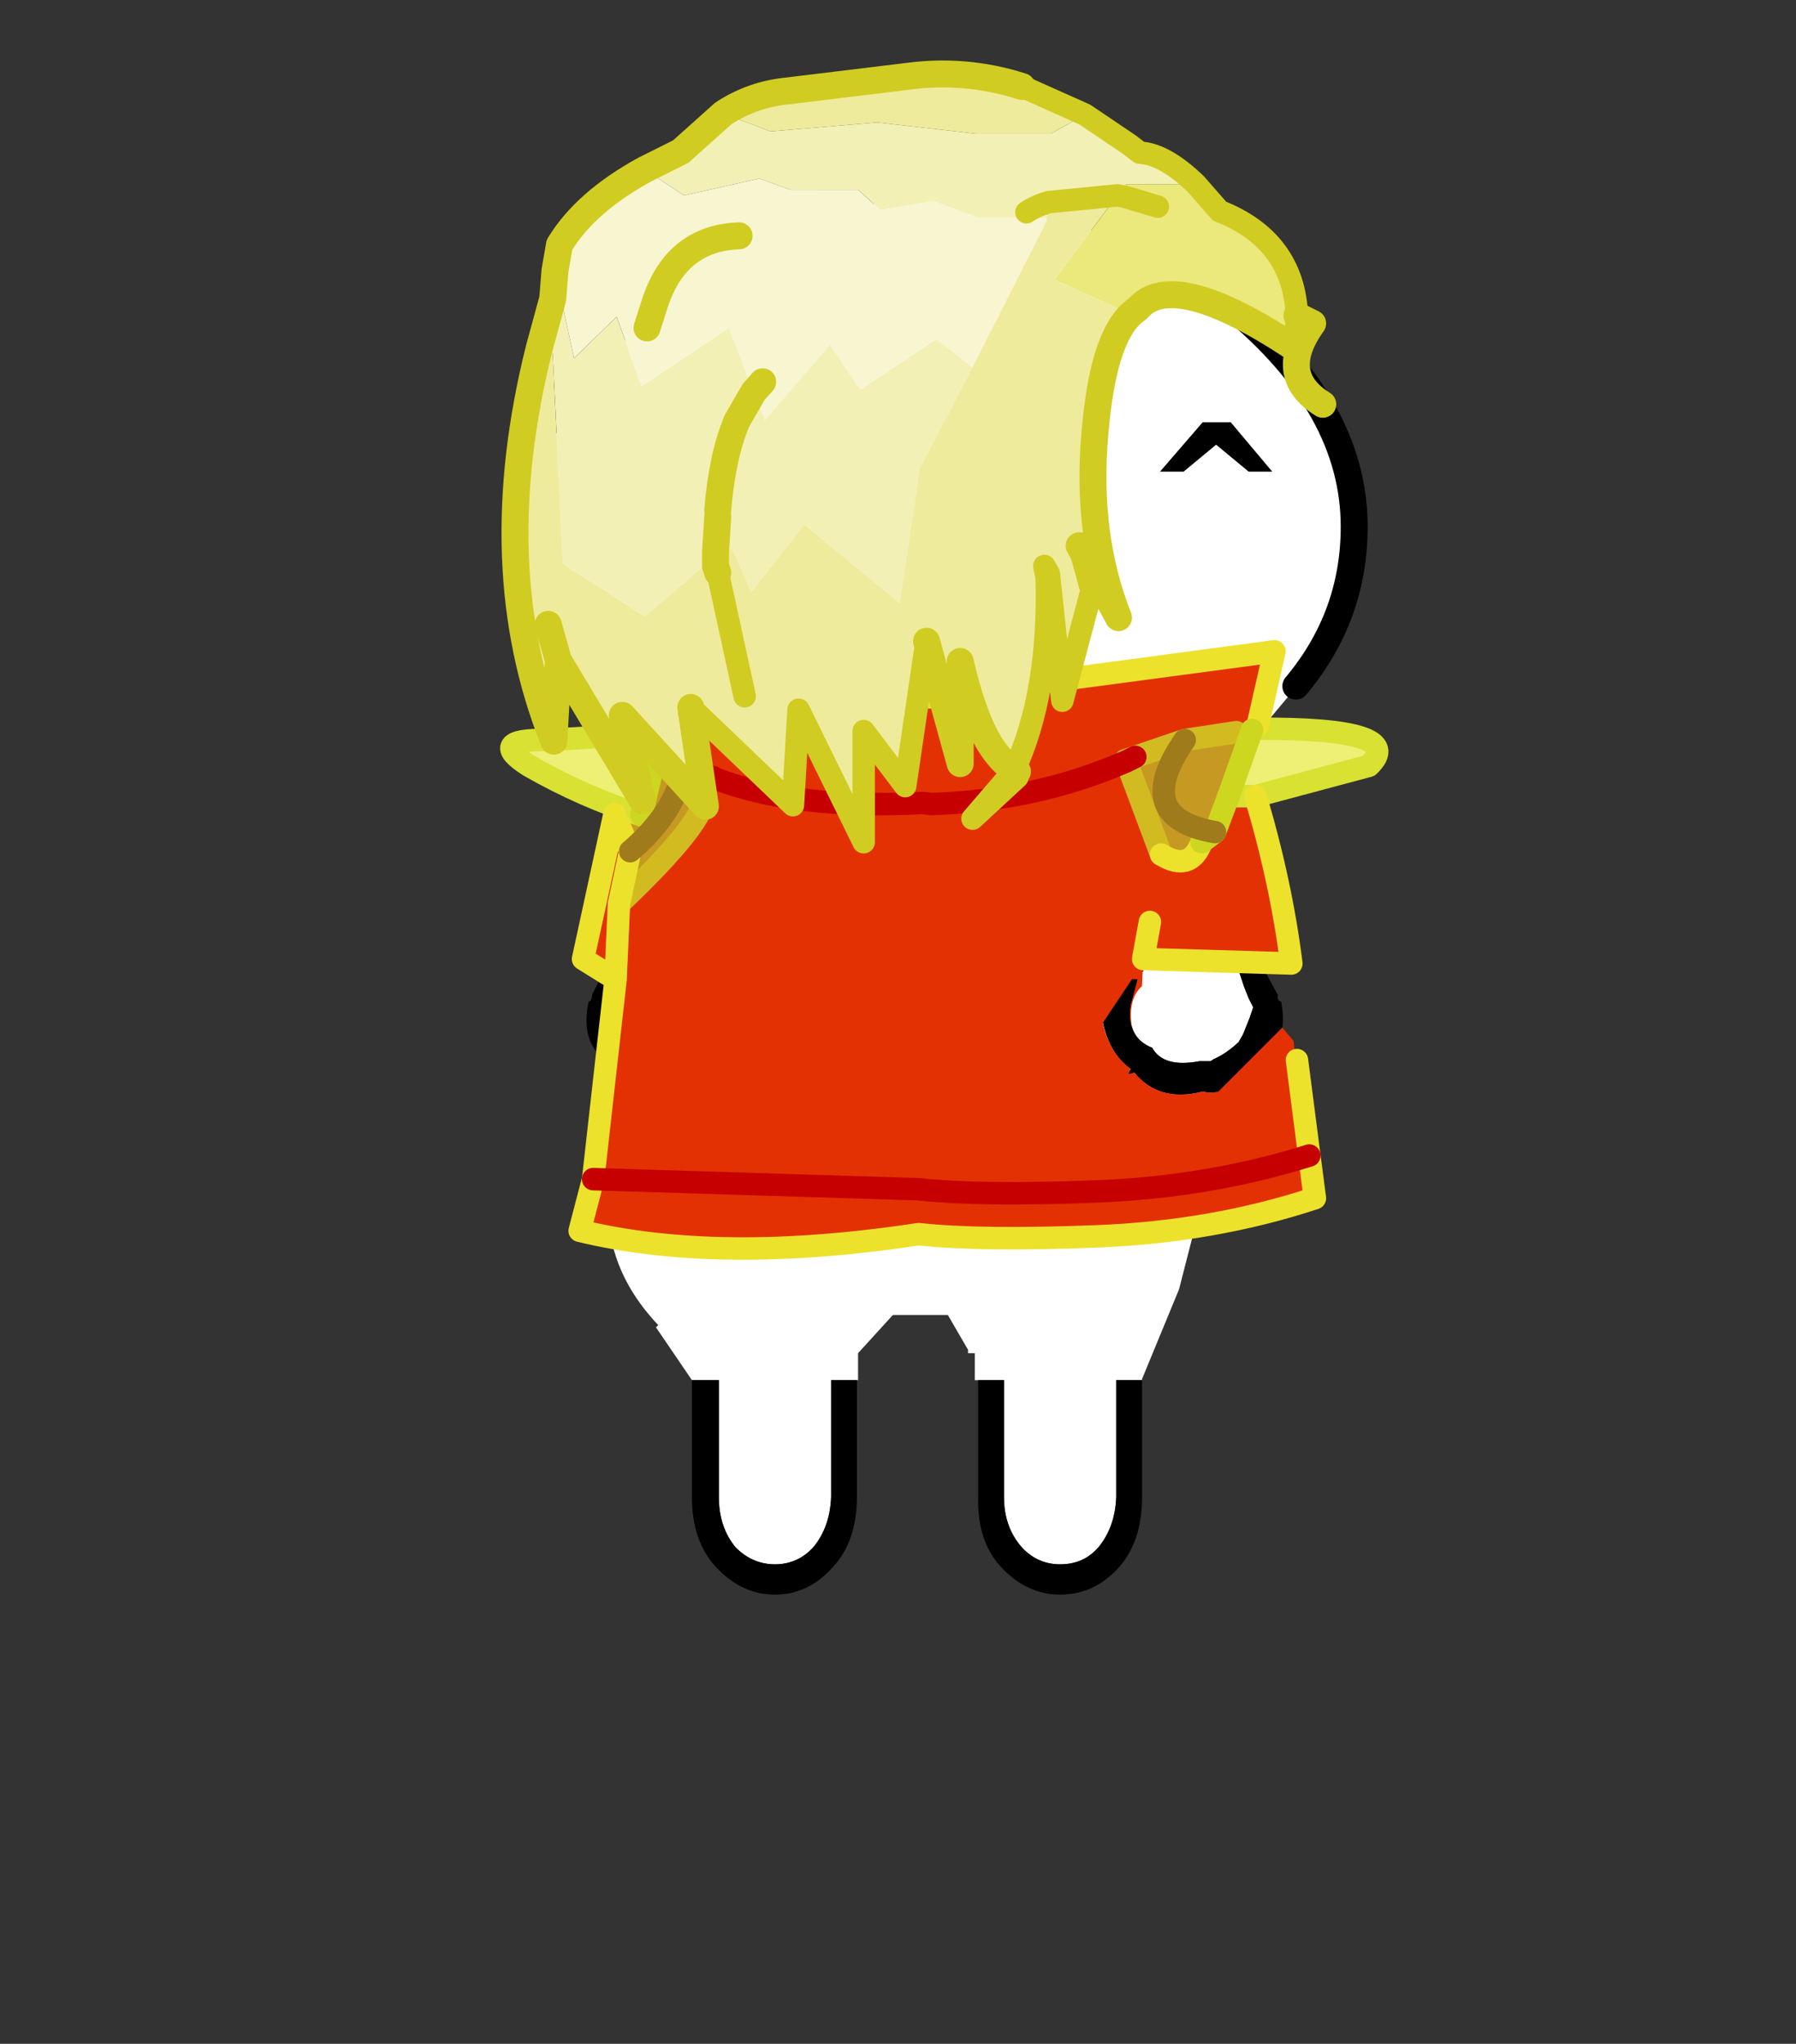 <svg xmlns="http://www.w3.org/2000/svg" xmlns:xlink="http://www.w3.org/1999/xlink" height="182" width="160"><rect width="100%" height="100%" fill="#333333" stroke="none"/><defs><g id="b"><path d="M-15.5-41.55q-2.65-3.1-2.5-7.1-.15-5.3 5.35-9.8Q-7.15-63.5.5-64q7.6.5 13.05 5.55 5.45 4.5 5.45 9.8 0 4-2.6 7.1h.1-.05L13.9-38.5l-.05-.1-.8.05.65 9.65h.15l.25.75.2.5.2.4-.15.45-.3.75-.2.35q-.6.55-1.1.75l-.15.1h-.5q-1.6.3-2.1-.6-1.15-.45-.95-1.9l.4-1.4v-.05l.15-.05-.45-6.45-1.35.1.45 6.3-.5 2q.25 1.65 1.3 2.4-.25.35.15.15 1.1 1.35 3.05.85l.25.05h.2l-.05.45h-.05l-.35 4.2-1.05 4.1-1.65 4v.05H8.4v5.2Q8.35-4.1 7.6-3.2q-.65.75-1.7.75-1 0-1.7-.75-.8-.9-.8-2.25v-5.2H2.1v-1.2h-.3V-12l-.9-1.55h-2.45l-1.55 1.7v1.2h-1.2v5.2q-.05 1.35-.8 2.25-.7.75-1.7.75t-1.75-.75q-.75-.9-.75-2.25v-5.2h-1.2L-12.1-13l.1-.1q-1.8-1.9-2.15-4.15l-.1-1.2.05-.95.55-1.85h.1v-.55l.15-.15v-1.35h-.05l-.05-.8v-2.05l-.2-.65-.15-.45.15-.4.25-.5.25-.75h.1l.7-9.65-.85-.05-.4-.05v-.15l-2.05-2.75h.2M-13.8-22l.05.1-.05-.1m3.7-6.45h.05l-.05-.05v.05" fill="#fff" fill-rule="evenodd" transform="translate(18.6 64.6)"/><path d="M13.9-38.5l.8 4.5.15 1.95.05-.05v.1l.2 2.65v.35H15v.1l.6 1.1q-.05.25.15.3.3 1.6-.6 2.45l-.15.2q-.15-.05-.2.1l-.25.25-.55.5q-.65.5-1.3.55h-.2l-.25-.05q-1.95.5-3.05-.85-.4.2-.15-.15-1.05-.75-1.3-2.4l.5-2-.45-6.3 1.35-.1.45 6.45-.15.05v.05l-.4 1.4q-.2 1.45.95 1.9.5.9 2.1.6h.5l.15-.1q.5-.2 1.1-.75l.2-.35.3-.75.15-.45-.2-.4-.2-.5-.25-.75h-.15l-.65-9.65.8-.05.05.1M9.55-10.65v5.2q0 1.95-1 3.1Q7.45-1.1 5.9-1.1q-1.5 0-2.65-1.25-1.05-1.15-1-3.1v-5.2H3.4v5.2q0 1.35.8 2.25.7.75 1.7.75 1.05 0 1.7-.75.75-.9.8-2.25v-5.2h1.15m-12.7 0v5.2q0 1.95-1.05 3.1Q-5.3-1.1-6.8-1.1t-2.65-1.25q-1.05-1.15-1.05-3.1v-5.2h1.2v5.2q0 1.35.75 2.25.75.75 1.75.75t1.7-.75q.75-.9.8-2.25v-5.2h1.15M-13.5-24.1l-.45-.4-.2-.25-.2-.1-.2-.2q-.9-.85-.55-2.45.15-.05.15-.3l.55-1.1.05-.1h-.1l-.05-.35h.05l.2-2.65v-.1l.05.05.1-1.95.85-4.6.85.05-.7 9.65h-.1l-.25.75-.25.5-.15.4.15.45.2.65v2.05" fill-rule="evenodd" transform="translate(18.6 64.6)"/><path d="M3.1 23.05q-2.65-3.1-2.5-7.1-.15-5.3 5.35-9.8Q11.45 1.1 19.1.6q7.6.5 13.05 5.55 5.45 4.5 5.45 9.8 0 4-2.6 7.1" fill="none" stroke="#000" stroke-linecap="round" stroke-linejoin="round" stroke-width="1.2"/></g><g id="d"><path d="M-13.15-39.4l1 1.05-.6 2.55q-2.55-.8-5-2.2-1.9-1.2.75-1.15l3.45-.2.4-.05m27.6-.2l.2-.05q6.8-.05 5 1.65l-5.05 1.35h-1.2l1.05-2.95" fill="#edf075" fill-rule="evenodd" transform="translate(19.05 69.4)"/><path d="M14.7-39.8l-.25.2-.45.05-.25.05-2.3.35-2.2.75-.45.15.05.05q-4 1.75-8.7 1.9l-.35-.05q-5.7.3-9.3-1.1 3.6 1.4 9.3 1.1l.35.05q4.7-.15 8.7-1.9l1.55 4.15q1.3.8 1.8-.55l.6-.45.6-1.6h1.2q1.15 3.85 1.6 7.45l-6.6-.2-.05 1.2q-.65.6-.45 1.85-.15-.45-.05-1l.3-1.15H9.1l-1.3 1.95q.3 1.35 1.25 2.05-.25.35.15.15 1.1 1.35 3.05.85l.25.05h.2l.25-.05 2.85-2.85.5.6.1.9.05-.05.55 4.25.25 1.9q-4.55 1.5-9.75 1.7-5.2.2-7.9-.1-8.9 1.35-15.1-.15l.6-2.3 1-8.9-1.45-.9 1.4-6.45.7 1.65-.5 2.35-.15 3.35.15-3.35q3.95-3.75 3.8-4.85l-.2-.95h-.05l-.05.05.1.15-.7-.5-1.25-.35-.05-.05-1-1.05-.1-.05L-15-41.2l15 .1.1.05 15.35-2.05-.75 3.3m-24.25 2.3l-.6-.15.6.15.05.05 1.5.95q.3-.65-.15-.2l-1.35-.75-.7-.45.65.4M9.6-29.4l.3-1.65-.3 1.65m7.4 8.75q-4.45 1.4-9.5 1.6-5.2.2-7.9-.1l-14.5-.45 14.5.45q2.7.3 7.9.1 5.05-.2 9.5-1.6" fill="#e33104" fill-rule="evenodd" transform="translate(19.05 69.4)"/><path d="M-12.15-38.35l.05.05 1.25.35.7.5-.1-.15.05-.05h.05l.2.95q.15 1.1-3.8 4.85l.5-2.35-.7-1.65 1.2.05.6-2.55m21 .15l-.05-.05.45-.15 2.2-.75 2.3-.35.25-.05.45-.05-1.05 2.95-.6 1.6-.6.45q-.5 1.35-1.8.55L8.85-38.2l.4-.2-.4.2m2.6-.95q-2.4 3.45 1.35 4.1-3.75-.65-1.35-4.1m-24.7 4.95q2-1.7 2.4-3.75-.4 2.05-2.4 3.75" fill="#c69922" fill-rule="evenodd" transform="translate(19.05 69.4)"/><path d="M-12.15-38.35l.05.05m26.75-1.35l.05-.15m-.1 3.15L19.65-38q1.8-1.7-5-1.65m-27.4 3.85q-2.55-.8-5-2.2-1.9-1.2.75-1.15l3.45-.2m28.15 2.7h-1.2" fill="none" stroke="#d9e133" stroke-linecap="round" stroke-linejoin="round" transform="translate(19.05 69.4)"/><path d="M-12.1-38.3l1.25.35.7.5-.1-.15.05-.05m19.05-.55l-.05-.05.45-.15 2.2-.75 2.3-.35m-3.35 5.45L8.85-38.2m-19 .55l.2.95q.15 1.1-3.8 4.85" fill="none" stroke="#d1bb21" stroke-linecap="round" stroke-linejoin="round" transform="translate(19.05 69.4)"/><path d="M14.7-39.8l.75-3.3L.1-41.05M0-41.1l-15-.1 1.75 1.75m29.7 14.55l.55 4.25.25 1.9q-4.55 1.5-9.75 1.7-5.2.2-7.9-.1-8.9 1.35-15.1-.15l.6-2.3 1-8.9-1.45-.9 1.4-6.45m23.85 4.8l-.3 1.65 6.6.2q-.45-3.6-1.6-7.45m-2.4 2.05q-.5 1.35-1.8.55M-15-41.2l-.25-.05m1.5 9.4l.5-2.35-.7-1.65m.2 4l-.15 3.35" fill="none" stroke="#ece22b" stroke-linecap="round" stroke-linejoin="round" transform="translate(19.05 69.4)"/><path d="M-10.2-37.65h.05l.6.15.05.05q3.6 1.4 9.3 1.1l.35.05q4.7-.15 8.7-1.9l.4-.2M-14.9-19.6l14.5.45q2.7.3 7.9.1 5.05-.2 9.5-1.6" fill="none" stroke="#c60000" stroke-linecap="round" stroke-linejoin="round" transform="translate(19.05 69.4)"/><path d="M-13.15-39.4l1 1.05m25.55 1.7l-.6 1.6-.6.45m2.25-5l-1.05 2.95m-26.15.85l.6-2.55" fill="none" stroke="#cdd720" stroke-linecap="round" stroke-linejoin="round" transform="translate(19.05 69.4)"/><path d="M12.8-35.05q-3.75-.65-1.35-4.1m-22.3 1.2q-.4 2.05-2.4 3.75" fill="none" stroke="#9f7b1c" stroke-linecap="round" stroke-linejoin="round" transform="translate(19.05 69.4)"/><path d="M11.95-63.9L13-62.7q3.3 1.3 3.45 4.65l-.1 1.45Q11-60.15 9.4-58.4l-.05.05-.25.2-.35-.1-3.1-1.4 2.8-3.75.3.05.05-.45.05-.1h3.1m-1.7 1l-1.5-.45 1.5.45" fill="#ebe87c" fill-rule="evenodd" transform="translate(19.05 69.4)"/><path d="M11.95-63.9h-3.1l-.05.1-.05.45-.3-.05-3.05.3-.1.7H2.25l-2-.75-2.35.4-1-.9h-3l-1.4-.5-3.35.75-1.75-1.15 1.6-.8 1.9-1.7 2.1.8 4.75-.4 4.4.5H5.5L7-67l2 1.35.45.35q1.1.05 2.5 1.4M4.4-62.65q.45-.3 1-.45-.55.15-1 .45m-21 2.6l.85 3.9 1.9-1.85 1.1 3.1 3.9-2.6 1.1 2.85.5 1.25 2.9-3.35 1.35 2L.4-57 2-55.75l-2.35 4.5-.9 6-4.25-3.5-2.35 3-.85-1.9-.5.1-.25.2-3.15 2.7-3.65-2.35-.45-9.35-.6-.25.6-2.2.1-1.25m7.15 12.7v-.15l.1-1.6-.1 1.6v.15m1.7-7.3l-.75 1.3q-.65 1.55-.85 3.95.2-2.4.85-3.95l.75-1.3" fill="#f3f0b6" fill-rule="evenodd" transform="translate(19.05 69.4)"/><path d="M-12.6-64.55l1.75 1.15 3.35-.75 1.4.5h3l1 .9 2.35-.4 2 .75H5.3v.15L2-55.75.4-57-3-54.75l-1.35-2-2.9 3.35-.5-1.25-1.1-2.85-3.9 2.6-1.1-3.1-1.9 1.85-.85-3.9.2-1.15q1.15-1.9 3.8-3.35m5.25 9.45l-.4.45.4-.45m-1.05-6.5q-2.8.1-3.75 3l-.35 1.1.35-1.1q.95-2.9 3.75-3" fill="#f8f5d1" fill-rule="evenodd" transform="translate(19.05 69.4)"/><path d="M5.3-62.4l.1-.7 3.05-.3-2.8 3.75 3.1 1.4.35.1Q7.8-57 7.45-52.8q-.4 4.55 1.05 8.2l-1.75-3.2.55 2L6-40.9l-.6-5.65-.2-.35.1.5q.15 5.15-1.45 8.6-.6-.4-1.1-1.2-.75-1.25-1.3-3.65v4.55l-1.5-5.45L-1-37.1l-1.85-2.45v4.95l-2.9-5.9-.25 4.25-4.55-4.35.65 4.4-3.7-4.05.9 3.8-3.75-6.25-.2 3.6q-3.1-7.75-.65-17.5l.6.25.45 9.35 3.65 2.35 3.15-2.7.25-.2.5-.1.85 1.9 2.35-3 4.25 3.5.9-6L2-55.75l3.3-6.5v-.15M7-67l-1.5.85H2.15l-4.4-.5-4.75.4-2.1-.8q1.3-.85 2.85-1l5.35-.65q2.6-.35 5.1.45L7-67M-9.35-46.6l-.1-.3v-.45.45l.1.3 1.2 5.5-1.2-5.5m-7.55 2.3l.45 1.6-.45-1.6" fill="#efeb9c" fill-rule="evenodd" transform="translate(19.05 69.4)"/><path d="M16.35-56.6l.1-1.45Q16.3-61.4 13-62.7l-1.05-1.2m-3.2.55l1.5.45m-4.85-.2q-.55.15-1 .45M7-67l2 1.35.45.35q1.1.05 2.5 1.4M7-67l-2.8-1.25m4.55 4.9l-.3-.05-3.05.3M-9.35-46.6l1.2 5.5m14.9-6.7l.55 2L6-40.9l-.6-5.65-.2-.35.1.5q.15 5.15-1.45 8.6m.15.05v.25l-2 1.85 1.85-2.15m-3.9-5.75L-1-37.1l-1.85-2.45v4.95l-2.9-5.9-.25 4.25-4.55-4.35" fill="none" stroke="#d0cc22" stroke-linecap="round" stroke-linejoin="round" transform="translate(19.05 69.4)"/><path d="M23.25 1.15q-2.5-.8-5.1-.45l-5.35.65q-1.55.15-2.85 1l-1.9 1.7-1.6.8Q3.8 6.3 2.65 8.2l-.2 1.15m8.85 5.4l.4-.45m16.45-3.05l.25-.2.05-.05q1.6-1.75 6.95 1.8M9.6 22.05v.45l.1.3m16.1-1.2l1.75 3.2q-1.45-3.65-1.05-8.2.35-4.2 1.65-5.35m7.35.1l.7.35q-1.65 2.3.45 3.6M22.9 31.6l.15.05m-.15-.05q-.6-.4-1.1-1.2-.75-1.25-1.3-3.65v4.55L19 25.85M8.5 28.8l.65 4.4-3.7-4.05.9 3.8L2.6 26.7l-.2 3.6q-3.1-7.75-.65-17.5l.6-2.2.1-1.25m4.1 2.55l.35-1.1q.95-2.9 3.75-3M9.7 20q.2-2.4.85-3.95l.75-1.3M9.7 20.3l-.1 1.6v.15m-7 4.65l-.45-1.6" fill="none" stroke="#d0cc22" stroke-linecap="round" stroke-linejoin="round" stroke-width="1.2"/></g><path d="M.7-.3l1.85 2.2H1.5L.05.7-1.4 1.9h-1.05l1.9-2.2H.7" fill-rule="evenodd" transform="translate(2.45 .3)" id="a"/><use height="2.2" width="5" xlink:href="#a" id="c"/></defs><g transform="matrix(2 0 0 2 82.641 144.2)"><use height="63.5" transform="translate(-18.6 -64.6)" width="38.2" xlink:href="#b"/><use height="2.2" transform="translate(10.35 -53.3)" width="5" xlink:href="#c"/><use height="53.4" transform="translate(-19.05 -69.4)" width="39.6" xlink:href="#d"/></g></svg>
